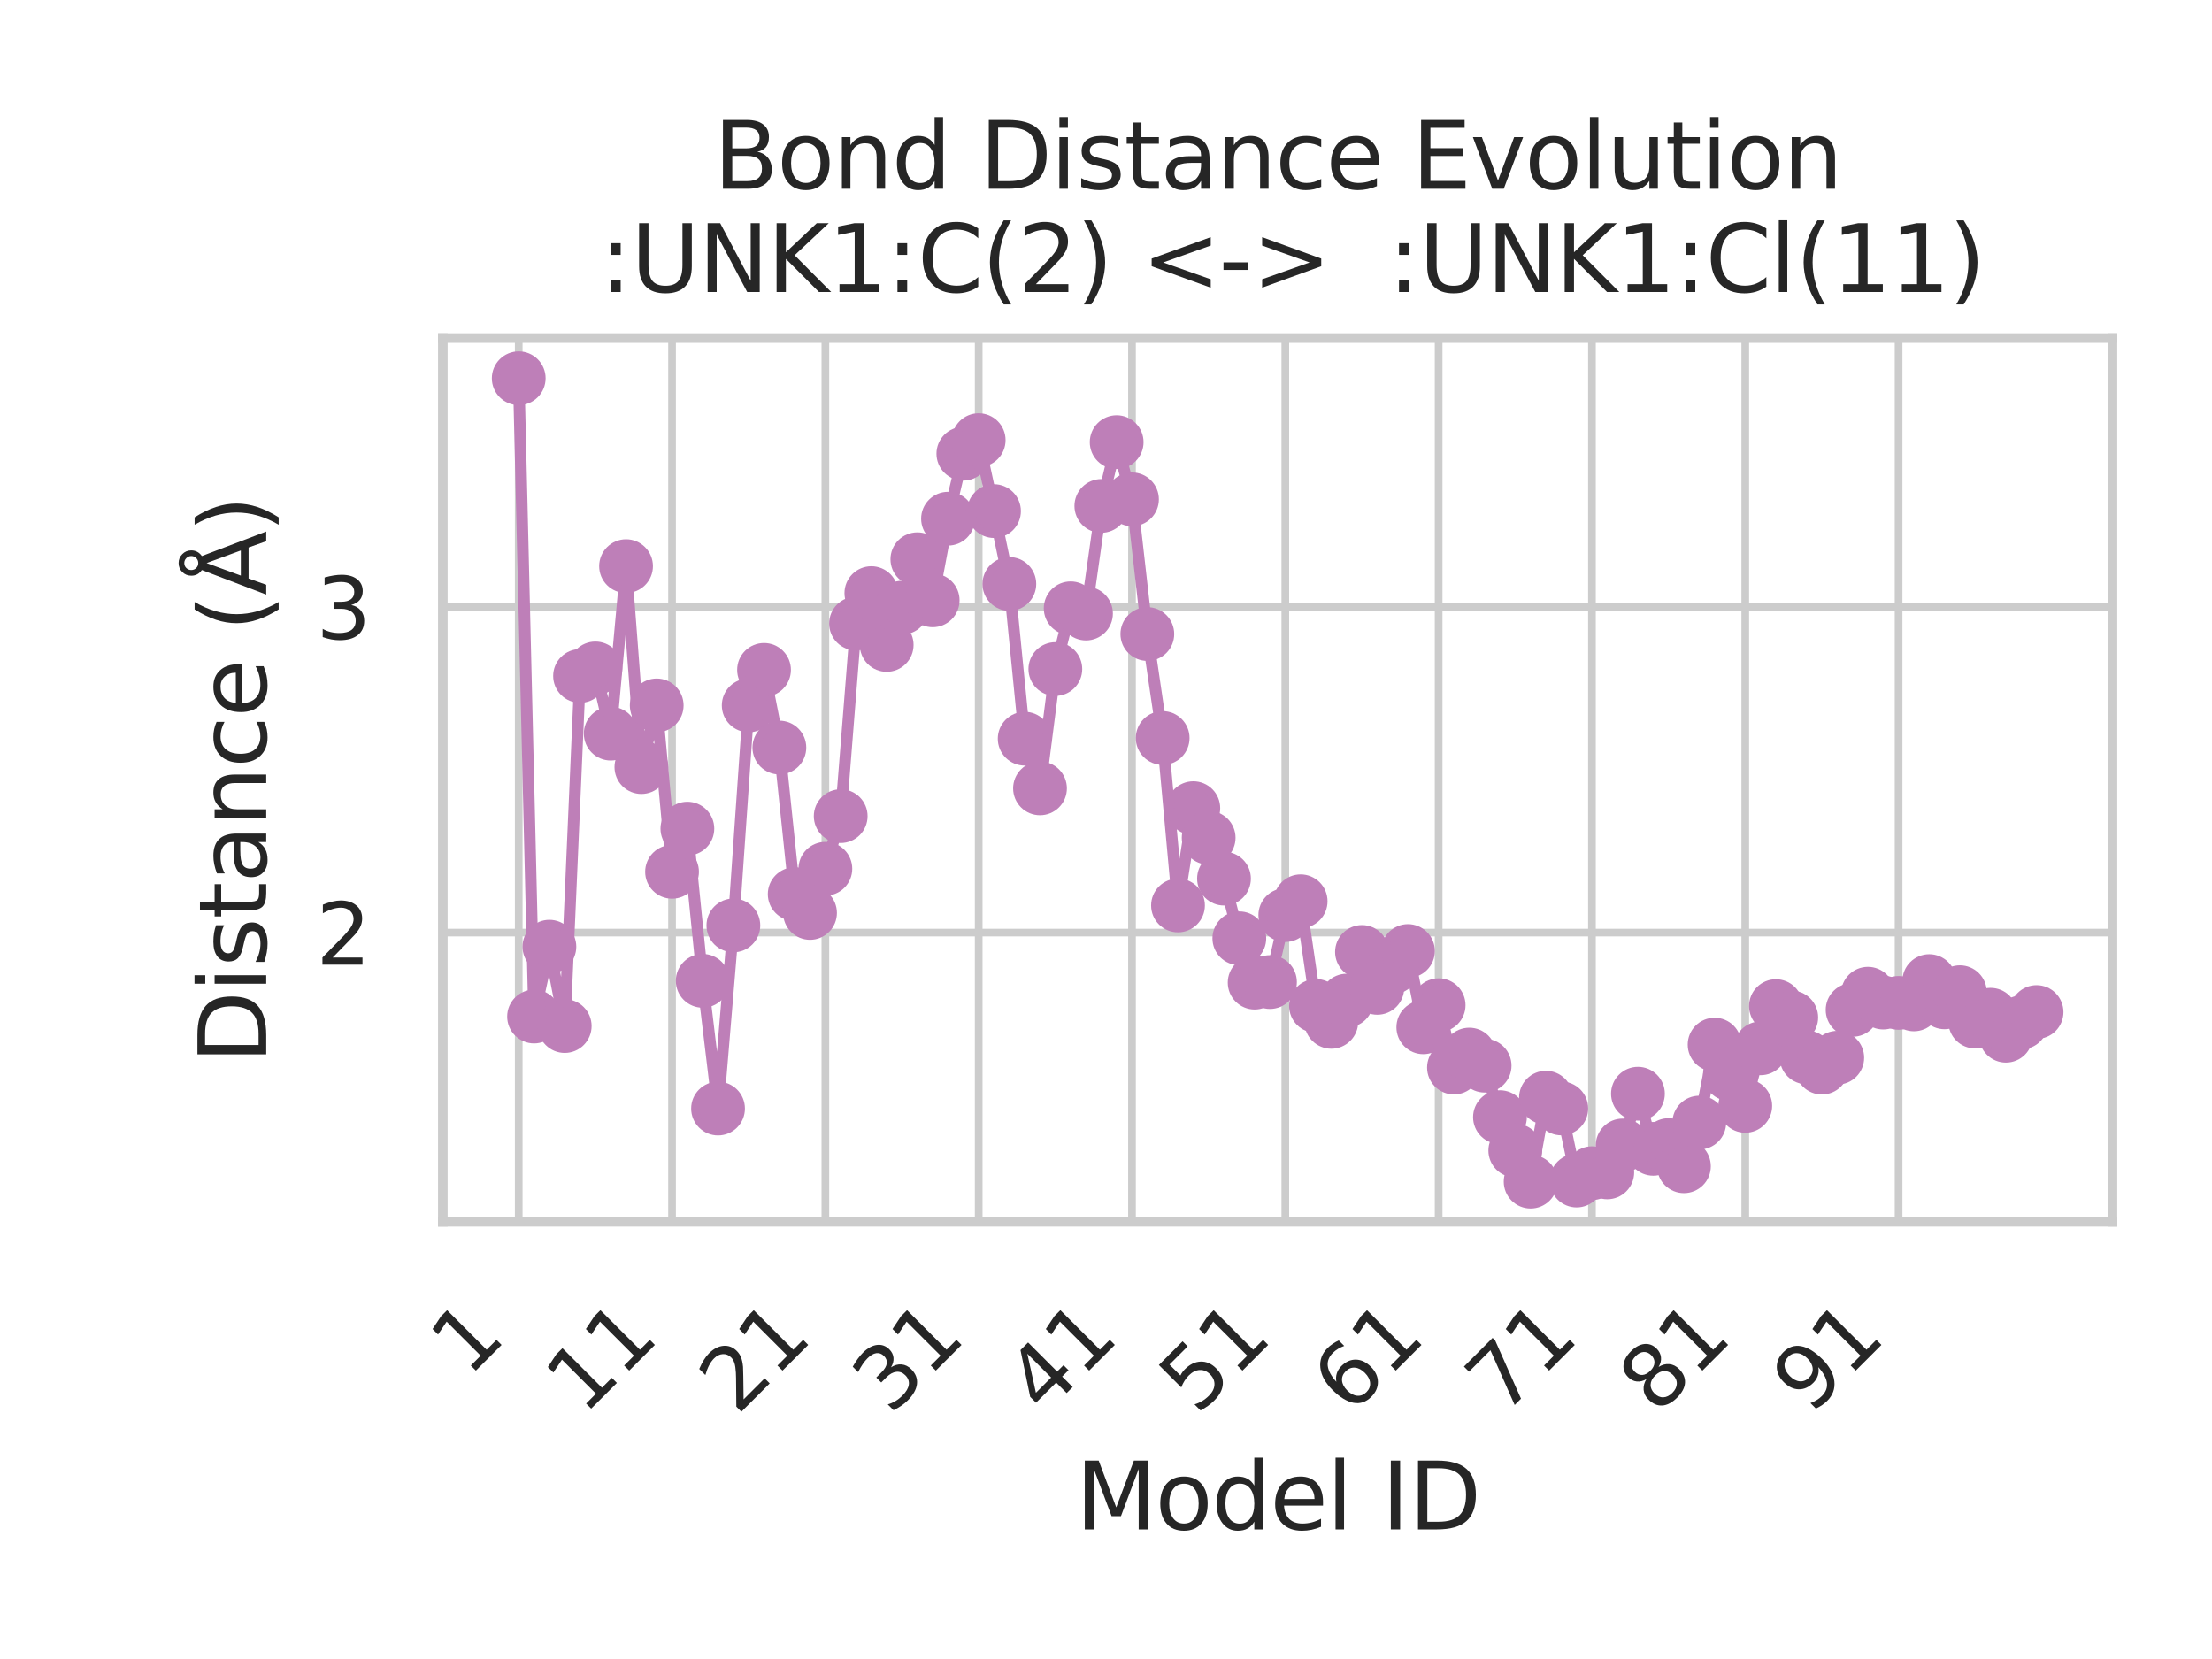 <?xml version="1.0" encoding="utf-8" standalone="no"?>
<!DOCTYPE svg PUBLIC "-//W3C//DTD SVG 1.1//EN"
  "http://www.w3.org/Graphics/SVG/1.1/DTD/svg11.dtd">
<svg xmlns:xlink="http://www.w3.org/1999/xlink" width="288pt" height="216pt" viewBox="0 0 288 216" xmlns="http://www.w3.org/2000/svg" version="1.1">
 <defs>
  <style type="text/css">*{stroke-linejoin: round; stroke-linecap: butt}</style>
 </defs>
 <g id="figure_1">
  <g id="patch_1">
   <path d="M 0 216 
L 288 216 
L 288 0 
L 0 0 
z
" style="fill: #ffffff"/>
  </g>
  <g id="axes_1">
   <g id="patch_2">
    <path d="M 57.656 159.079 
L 275.04 159.079 
L 275.04 44.016 
L 57.656 44.016 
z
" style="fill: #ffffff"/>
   </g>
   <g id="matplotlib.axis_1">
    <g id="xtick_1">
     <g id="line2d_1">
      <path d="M 67.537 159.079 
L 67.537 44.016 
" clip-path="url(#p2a0c107ccd)" style="fill: none; stroke: #cccccc; stroke-linecap: round"/>
     </g>
     <g id="text_1">
      <!-- 1 -->
      <g style="fill: #262626" transform="translate(60.971 179.438) rotate(-45) scale(0.11 -0.11)">
       <defs>
        <path id="DejaVuSans-31" d="M 794 531 
L 1825 531 
L 1825 4091 
L 703 3866 
L 703 4441 
L 1819 4666 
L 2450 4666 
L 2450 531 
L 3481 531 
L 3481 0 
L 794 0 
L 794 531 
z
" transform="scale(0.016)"/>
       </defs>
       <use xlink:href="#DejaVuSans-31"/>
      </g>
     </g>
    </g>
    <g id="xtick_2">
     <g id="line2d_2">
      <path d="M 87.499 159.079 
L 87.499 44.016 
" clip-path="url(#p2a0c107ccd)" style="fill: none; stroke: #cccccc; stroke-linecap: round"/>
     </g>
     <g id="text_2">
      <!-- 11 -->
      <g style="fill: #262626" transform="translate(75.984 184.387) rotate(-45) scale(0.11 -0.11)">
       <use xlink:href="#DejaVuSans-31"/>
       <use xlink:href="#DejaVuSans-31" x="63.623"/>
      </g>
     </g>
    </g>
    <g id="xtick_3">
     <g id="line2d_3">
      <path d="M 107.461 159.079 
L 107.461 44.016 
" clip-path="url(#p2a0c107ccd)" style="fill: none; stroke: #cccccc; stroke-linecap: round"/>
     </g>
     <g id="text_3">
      <!-- 21 -->
      <g style="fill: #262626" transform="translate(95.946 184.387) rotate(-45) scale(0.11 -0.11)">
       <defs>
        <path id="DejaVuSans-32" d="M 1228 531 
L 3431 531 
L 3431 0 
L 469 0 
L 469 531 
Q 828 903 1448 1529 
Q 2069 2156 2228 2338 
Q 2531 2678 2651 2914 
Q 2772 3150 2772 3378 
Q 2772 3750 2511 3984 
Q 2250 4219 1831 4219 
Q 1534 4219 1204 4116 
Q 875 4013 500 3803 
L 500 4441 
Q 881 4594 1212 4672 
Q 1544 4750 1819 4750 
Q 2544 4750 2975 4387 
Q 3406 4025 3406 3419 
Q 3406 3131 3298 2873 
Q 3191 2616 2906 2266 
Q 2828 2175 2409 1742 
Q 1991 1309 1228 531 
z
" transform="scale(0.016)"/>
       </defs>
       <use xlink:href="#DejaVuSans-32"/>
       <use xlink:href="#DejaVuSans-31" x="63.623"/>
      </g>
     </g>
    </g>
    <g id="xtick_4">
     <g id="line2d_4">
      <path d="M 127.423 159.079 
L 127.423 44.016 
" clip-path="url(#p2a0c107ccd)" style="fill: none; stroke: #cccccc; stroke-linecap: round"/>
     </g>
     <g id="text_4">
      <!-- 31 -->
      <g style="fill: #262626" transform="translate(115.907 184.387) rotate(-45) scale(0.11 -0.11)">
       <defs>
        <path id="DejaVuSans-33" d="M 2597 2516 
Q 3050 2419 3304 2112 
Q 3559 1806 3559 1356 
Q 3559 666 3084 287 
Q 2609 -91 1734 -91 
Q 1441 -91 1130 -33 
Q 819 25 488 141 
L 488 750 
Q 750 597 1062 519 
Q 1375 441 1716 441 
Q 2309 441 2620 675 
Q 2931 909 2931 1356 
Q 2931 1769 2642 2001 
Q 2353 2234 1838 2234 
L 1294 2234 
L 1294 2753 
L 1863 2753 
Q 2328 2753 2575 2939 
Q 2822 3125 2822 3475 
Q 2822 3834 2567 4026 
Q 2313 4219 1838 4219 
Q 1578 4219 1281 4162 
Q 984 4106 628 3988 
L 628 4550 
Q 988 4650 1302 4700 
Q 1616 4750 1894 4750 
Q 2613 4750 3031 4423 
Q 3450 4097 3450 3541 
Q 3450 3153 3228 2886 
Q 3006 2619 2597 2516 
z
" transform="scale(0.016)"/>
       </defs>
       <use xlink:href="#DejaVuSans-33"/>
       <use xlink:href="#DejaVuSans-31" x="63.623"/>
      </g>
     </g>
    </g>
    <g id="xtick_5">
     <g id="line2d_5">
      <path d="M 147.384 159.079 
L 147.384 44.016 
" clip-path="url(#p2a0c107ccd)" style="fill: none; stroke: #cccccc; stroke-linecap: round"/>
     </g>
     <g id="text_5">
      <!-- 41 -->
      <g style="fill: #262626" transform="translate(135.869 184.387) rotate(-45) scale(0.11 -0.11)">
       <defs>
        <path id="DejaVuSans-34" d="M 2419 4116 
L 825 1625 
L 2419 1625 
L 2419 4116 
z
M 2253 4666 
L 3047 4666 
L 3047 1625 
L 3713 1625 
L 3713 1100 
L 3047 1100 
L 3047 0 
L 2419 0 
L 2419 1100 
L 313 1100 
L 313 1709 
L 2253 4666 
z
" transform="scale(0.016)"/>
       </defs>
       <use xlink:href="#DejaVuSans-34"/>
       <use xlink:href="#DejaVuSans-31" x="63.623"/>
      </g>
     </g>
    </g>
    <g id="xtick_6">
     <g id="line2d_6">
      <path d="M 167.346 159.079 
L 167.346 44.016 
" clip-path="url(#p2a0c107ccd)" style="fill: none; stroke: #cccccc; stroke-linecap: round"/>
     </g>
     <g id="text_6">
      <!-- 51 -->
      <g style="fill: #262626" transform="translate(155.831 184.387) rotate(-45) scale(0.11 -0.11)">
       <defs>
        <path id="DejaVuSans-35" d="M 691 4666 
L 3169 4666 
L 3169 4134 
L 1269 4134 
L 1269 2991 
Q 1406 3038 1543 3061 
Q 1681 3084 1819 3084 
Q 2600 3084 3056 2656 
Q 3513 2228 3513 1497 
Q 3513 744 3044 326 
Q 2575 -91 1722 -91 
Q 1428 -91 1123 -41 
Q 819 9 494 109 
L 494 744 
Q 775 591 1075 516 
Q 1375 441 1709 441 
Q 2250 441 2565 725 
Q 2881 1009 2881 1497 
Q 2881 1984 2565 2268 
Q 2250 2553 1709 2553 
Q 1456 2553 1204 2497 
Q 953 2441 691 2322 
L 691 4666 
z
" transform="scale(0.016)"/>
       </defs>
       <use xlink:href="#DejaVuSans-35"/>
       <use xlink:href="#DejaVuSans-31" x="63.623"/>
      </g>
     </g>
    </g>
    <g id="xtick_7">
     <g id="line2d_7">
      <path d="M 187.308 159.079 
L 187.308 44.016 
" clip-path="url(#p2a0c107ccd)" style="fill: none; stroke: #cccccc; stroke-linecap: round"/>
     </g>
     <g id="text_7">
      <!-- 61 -->
      <g style="fill: #262626" transform="translate(175.793 184.387) rotate(-45) scale(0.11 -0.11)">
       <defs>
        <path id="DejaVuSans-36" d="M 2113 2584 
Q 1688 2584 1439 2293 
Q 1191 2003 1191 1497 
Q 1191 994 1439 701 
Q 1688 409 2113 409 
Q 2538 409 2786 701 
Q 3034 994 3034 1497 
Q 3034 2003 2786 2293 
Q 2538 2584 2113 2584 
z
M 3366 4563 
L 3366 3988 
Q 3128 4100 2886 4159 
Q 2644 4219 2406 4219 
Q 1781 4219 1451 3797 
Q 1122 3375 1075 2522 
Q 1259 2794 1537 2939 
Q 1816 3084 2150 3084 
Q 2853 3084 3261 2657 
Q 3669 2231 3669 1497 
Q 3669 778 3244 343 
Q 2819 -91 2113 -91 
Q 1303 -91 875 529 
Q 447 1150 447 2328 
Q 447 3434 972 4092 
Q 1497 4750 2381 4750 
Q 2619 4750 2861 4703 
Q 3103 4656 3366 4563 
z
" transform="scale(0.016)"/>
       </defs>
       <use xlink:href="#DejaVuSans-36"/>
       <use xlink:href="#DejaVuSans-31" x="63.623"/>
      </g>
     </g>
    </g>
    <g id="xtick_8">
     <g id="line2d_8">
      <path d="M 207.27 159.079 
L 207.27 44.016 
" clip-path="url(#p2a0c107ccd)" style="fill: none; stroke: #cccccc; stroke-linecap: round"/>
     </g>
     <g id="text_8">
      <!-- 71 -->
      <g style="fill: #262626" transform="translate(195.754 184.387) rotate(-45) scale(0.11 -0.11)">
       <defs>
        <path id="DejaVuSans-37" d="M 525 4666 
L 3525 4666 
L 3525 4397 
L 1831 0 
L 1172 0 
L 2766 4134 
L 525 4134 
L 525 4666 
z
" transform="scale(0.016)"/>
       </defs>
       <use xlink:href="#DejaVuSans-37"/>
       <use xlink:href="#DejaVuSans-31" x="63.623"/>
      </g>
     </g>
    </g>
    <g id="xtick_9">
     <g id="line2d_9">
      <path d="M 227.232 159.079 
L 227.232 44.016 
" clip-path="url(#p2a0c107ccd)" style="fill: none; stroke: #cccccc; stroke-linecap: round"/>
     </g>
     <g id="text_9">
      <!-- 81 -->
      <g style="fill: #262626" transform="translate(215.716 184.387) rotate(-45) scale(0.11 -0.11)">
       <defs>
        <path id="DejaVuSans-38" d="M 2034 2216 
Q 1584 2216 1326 1975 
Q 1069 1734 1069 1313 
Q 1069 891 1326 650 
Q 1584 409 2034 409 
Q 2484 409 2743 651 
Q 3003 894 3003 1313 
Q 3003 1734 2745 1975 
Q 2488 2216 2034 2216 
z
M 1403 2484 
Q 997 2584 770 2862 
Q 544 3141 544 3541 
Q 544 4100 942 4425 
Q 1341 4750 2034 4750 
Q 2731 4750 3128 4425 
Q 3525 4100 3525 3541 
Q 3525 3141 3298 2862 
Q 3072 2584 2669 2484 
Q 3125 2378 3379 2068 
Q 3634 1759 3634 1313 
Q 3634 634 3220 271 
Q 2806 -91 2034 -91 
Q 1263 -91 848 271 
Q 434 634 434 1313 
Q 434 1759 690 2068 
Q 947 2378 1403 2484 
z
M 1172 3481 
Q 1172 3119 1398 2916 
Q 1625 2713 2034 2713 
Q 2441 2713 2670 2916 
Q 2900 3119 2900 3481 
Q 2900 3844 2670 4047 
Q 2441 4250 2034 4250 
Q 1625 4250 1398 4047 
Q 1172 3844 1172 3481 
z
" transform="scale(0.016)"/>
       </defs>
       <use xlink:href="#DejaVuSans-38"/>
       <use xlink:href="#DejaVuSans-31" x="63.623"/>
      </g>
     </g>
    </g>
    <g id="xtick_10">
     <g id="line2d_10">
      <path d="M 247.193 159.079 
L 247.193 44.016 
" clip-path="url(#p2a0c107ccd)" style="fill: none; stroke: #cccccc; stroke-linecap: round"/>
     </g>
     <g id="text_10">
      <!-- 91 -->
      <g style="fill: #262626" transform="translate(235.678 184.387) rotate(-45) scale(0.11 -0.11)">
       <defs>
        <path id="DejaVuSans-39" d="M 703 97 
L 703 672 
Q 941 559 1184 500 
Q 1428 441 1663 441 
Q 2288 441 2617 861 
Q 2947 1281 2994 2138 
Q 2813 1869 2534 1725 
Q 2256 1581 1919 1581 
Q 1219 1581 811 2004 
Q 403 2428 403 3163 
Q 403 3881 828 4315 
Q 1253 4750 1959 4750 
Q 2769 4750 3195 4129 
Q 3622 3509 3622 2328 
Q 3622 1225 3098 567 
Q 2575 -91 1691 -91 
Q 1453 -91 1209 -44 
Q 966 3 703 97 
z
M 1959 2075 
Q 2384 2075 2632 2365 
Q 2881 2656 2881 3163 
Q 2881 3666 2632 3958 
Q 2384 4250 1959 4250 
Q 1534 4250 1286 3958 
Q 1038 3666 1038 3163 
Q 1038 2656 1286 2365 
Q 1534 2075 1959 2075 
z
" transform="scale(0.016)"/>
       </defs>
       <use xlink:href="#DejaVuSans-39"/>
       <use xlink:href="#DejaVuSans-31" x="63.623"/>
      </g>
     </g>
    </g>
    <g id="text_11">
     <!-- Model ID -->
     <g style="fill: #262626" transform="translate(140.035 199.123) scale(0.12 -0.12)">
      <defs>
       <path id="DejaVuSans-4d" d="M 628 4666 
L 1569 4666 
L 2759 1491 
L 3956 4666 
L 4897 4666 
L 4897 0 
L 4281 0 
L 4281 4097 
L 3078 897 
L 2444 897 
L 1241 4097 
L 1241 0 
L 628 0 
L 628 4666 
z
" transform="scale(0.016)"/>
       <path id="DejaVuSans-6f" d="M 1959 3097 
Q 1497 3097 1228 2736 
Q 959 2375 959 1747 
Q 959 1119 1226 758 
Q 1494 397 1959 397 
Q 2419 397 2687 759 
Q 2956 1122 2956 1747 
Q 2956 2369 2687 2733 
Q 2419 3097 1959 3097 
z
M 1959 3584 
Q 2709 3584 3137 3096 
Q 3566 2609 3566 1747 
Q 3566 888 3137 398 
Q 2709 -91 1959 -91 
Q 1206 -91 779 398 
Q 353 888 353 1747 
Q 353 2609 779 3096 
Q 1206 3584 1959 3584 
z
" transform="scale(0.016)"/>
       <path id="DejaVuSans-64" d="M 2906 2969 
L 2906 4863 
L 3481 4863 
L 3481 0 
L 2906 0 
L 2906 525 
Q 2725 213 2448 61 
Q 2172 -91 1784 -91 
Q 1150 -91 751 415 
Q 353 922 353 1747 
Q 353 2572 751 3078 
Q 1150 3584 1784 3584 
Q 2172 3584 2448 3432 
Q 2725 3281 2906 2969 
z
M 947 1747 
Q 947 1113 1208 752 
Q 1469 391 1925 391 
Q 2381 391 2643 752 
Q 2906 1113 2906 1747 
Q 2906 2381 2643 2742 
Q 2381 3103 1925 3103 
Q 1469 3103 1208 2742 
Q 947 2381 947 1747 
z
" transform="scale(0.016)"/>
       <path id="DejaVuSans-65" d="M 3597 1894 
L 3597 1613 
L 953 1613 
Q 991 1019 1311 708 
Q 1631 397 2203 397 
Q 2534 397 2845 478 
Q 3156 559 3463 722 
L 3463 178 
Q 3153 47 2828 -22 
Q 2503 -91 2169 -91 
Q 1331 -91 842 396 
Q 353 884 353 1716 
Q 353 2575 817 3079 
Q 1281 3584 2069 3584 
Q 2775 3584 3186 3129 
Q 3597 2675 3597 1894 
z
M 3022 2063 
Q 3016 2534 2758 2815 
Q 2500 3097 2075 3097 
Q 1594 3097 1305 2825 
Q 1016 2553 972 2059 
L 3022 2063 
z
" transform="scale(0.016)"/>
       <path id="DejaVuSans-6c" d="M 603 4863 
L 1178 4863 
L 1178 0 
L 603 0 
L 603 4863 
z
" transform="scale(0.016)"/>
       <path id="DejaVuSans-20" transform="scale(0.016)"/>
       <path id="DejaVuSans-49" d="M 628 4666 
L 1259 4666 
L 1259 0 
L 628 0 
L 628 4666 
z
" transform="scale(0.016)"/>
       <path id="DejaVuSans-44" d="M 1259 4147 
L 1259 519 
L 2022 519 
Q 2988 519 3436 956 
Q 3884 1394 3884 2338 
Q 3884 3275 3436 3711 
Q 2988 4147 2022 4147 
L 1259 4147 
z
M 628 4666 
L 1925 4666 
Q 3281 4666 3915 4102 
Q 4550 3538 4550 2338 
Q 4550 1131 3912 565 
Q 3275 0 1925 0 
L 628 0 
L 628 4666 
z
" transform="scale(0.016)"/>
      </defs>
      <use xlink:href="#DejaVuSans-4d"/>
      <use xlink:href="#DejaVuSans-6f" x="86.279"/>
      <use xlink:href="#DejaVuSans-64" x="147.461"/>
      <use xlink:href="#DejaVuSans-65" x="210.938"/>
      <use xlink:href="#DejaVuSans-6c" x="272.461"/>
      <use xlink:href="#DejaVuSans-20" x="300.244"/>
      <use xlink:href="#DejaVuSans-49" x="332.031"/>
      <use xlink:href="#DejaVuSans-44" x="361.523"/>
     </g>
    </g>
   </g>
   <g id="matplotlib.axis_2">
    <g id="ytick_1">
     <g id="line2d_11">
      <path d="M 57.656 121.422 
L 275.04 121.422 
" clip-path="url(#p2a0c107ccd)" style="fill: none; stroke: #cccccc; stroke-linecap: round"/>
     </g>
     <g id="text_12">
      <!-- 2 -->
      <g style="fill: #262626" transform="translate(41.157 125.601) scale(0.11 -0.11)">
       <use xlink:href="#DejaVuSans-32"/>
      </g>
     </g>
    </g>
    <g id="ytick_2">
     <g id="line2d_12">
      <path d="M 57.656 79.015 
L 275.04 79.015 
" clip-path="url(#p2a0c107ccd)" style="fill: none; stroke: #cccccc; stroke-linecap: round"/>
     </g>
     <g id="text_13">
      <!-- 3 -->
      <g style="fill: #262626" transform="translate(41.157 83.194) scale(0.11 -0.11)">
       <use xlink:href="#DejaVuSans-33"/>
      </g>
     </g>
    </g>
    <g id="text_14">
     <!-- Distance (Å) -->
     <g style="fill: #262626" transform="translate(34.662 138.476) rotate(-90) scale(0.12 -0.12)">
      <defs>
       <path id="DejaVuSans-69" d="M 603 3500 
L 1178 3500 
L 1178 0 
L 603 0 
L 603 3500 
z
M 603 4863 
L 1178 4863 
L 1178 4134 
L 603 4134 
L 603 4863 
z
" transform="scale(0.016)"/>
       <path id="DejaVuSans-73" d="M 2834 3397 
L 2834 2853 
Q 2591 2978 2328 3040 
Q 2066 3103 1784 3103 
Q 1356 3103 1142 2972 
Q 928 2841 928 2578 
Q 928 2378 1081 2264 
Q 1234 2150 1697 2047 
L 1894 2003 
Q 2506 1872 2764 1633 
Q 3022 1394 3022 966 
Q 3022 478 2636 193 
Q 2250 -91 1575 -91 
Q 1294 -91 989 -36 
Q 684 19 347 128 
L 347 722 
Q 666 556 975 473 
Q 1284 391 1588 391 
Q 1994 391 2212 530 
Q 2431 669 2431 922 
Q 2431 1156 2273 1281 
Q 2116 1406 1581 1522 
L 1381 1569 
Q 847 1681 609 1914 
Q 372 2147 372 2553 
Q 372 3047 722 3315 
Q 1072 3584 1716 3584 
Q 2034 3584 2315 3537 
Q 2597 3491 2834 3397 
z
" transform="scale(0.016)"/>
       <path id="DejaVuSans-74" d="M 1172 4494 
L 1172 3500 
L 2356 3500 
L 2356 3053 
L 1172 3053 
L 1172 1153 
Q 1172 725 1289 603 
Q 1406 481 1766 481 
L 2356 481 
L 2356 0 
L 1766 0 
Q 1100 0 847 248 
Q 594 497 594 1153 
L 594 3053 
L 172 3053 
L 172 3500 
L 594 3500 
L 594 4494 
L 1172 4494 
z
" transform="scale(0.016)"/>
       <path id="DejaVuSans-61" d="M 2194 1759 
Q 1497 1759 1228 1600 
Q 959 1441 959 1056 
Q 959 750 1161 570 
Q 1363 391 1709 391 
Q 2188 391 2477 730 
Q 2766 1069 2766 1631 
L 2766 1759 
L 2194 1759 
z
M 3341 1997 
L 3341 0 
L 2766 0 
L 2766 531 
Q 2569 213 2275 61 
Q 1981 -91 1556 -91 
Q 1019 -91 701 211 
Q 384 513 384 1019 
Q 384 1609 779 1909 
Q 1175 2209 1959 2209 
L 2766 2209 
L 2766 2266 
Q 2766 2663 2505 2880 
Q 2244 3097 1772 3097 
Q 1472 3097 1187 3025 
Q 903 2953 641 2809 
L 641 3341 
Q 956 3463 1253 3523 
Q 1550 3584 1831 3584 
Q 2591 3584 2966 3190 
Q 3341 2797 3341 1997 
z
" transform="scale(0.016)"/>
       <path id="DejaVuSans-6e" d="M 3513 2113 
L 3513 0 
L 2938 0 
L 2938 2094 
Q 2938 2591 2744 2837 
Q 2550 3084 2163 3084 
Q 1697 3084 1428 2787 
Q 1159 2491 1159 1978 
L 1159 0 
L 581 0 
L 581 3500 
L 1159 3500 
L 1159 2956 
Q 1366 3272 1645 3428 
Q 1925 3584 2291 3584 
Q 2894 3584 3203 3211 
Q 3513 2838 3513 2113 
z
" transform="scale(0.016)"/>
       <path id="DejaVuSans-63" d="M 3122 3366 
L 3122 2828 
Q 2878 2963 2633 3030 
Q 2388 3097 2138 3097 
Q 1578 3097 1268 2742 
Q 959 2388 959 1747 
Q 959 1106 1268 751 
Q 1578 397 2138 397 
Q 2388 397 2633 464 
Q 2878 531 3122 666 
L 3122 134 
Q 2881 22 2623 -34 
Q 2366 -91 2075 -91 
Q 1284 -91 818 406 
Q 353 903 353 1747 
Q 353 2603 823 3093 
Q 1294 3584 2113 3584 
Q 2378 3584 2631 3529 
Q 2884 3475 3122 3366 
z
" transform="scale(0.016)"/>
       <path id="DejaVuSans-28" d="M 1984 4856 
Q 1566 4138 1362 3434 
Q 1159 2731 1159 2009 
Q 1159 1288 1364 580 
Q 1569 -128 1984 -844 
L 1484 -844 
Q 1016 -109 783 600 
Q 550 1309 550 2009 
Q 550 2706 781 3412 
Q 1013 4119 1484 4856 
L 1984 4856 
z
" transform="scale(0.016)"/>
       <path id="DejaVuSans-c5" d="M 2663 5081 
Q 2663 5278 2523 5417 
Q 2384 5556 2188 5556 
Q 1988 5556 1852 5420 
Q 1716 5284 1716 5081 
Q 1716 4884 1853 4746 
Q 1991 4609 2188 4609 
Q 2384 4609 2523 4746 
Q 2663 4884 2663 5081 
z
M 2188 4044 
L 1338 1722 
L 3041 1722 
L 2188 4044 
z
M 1716 4366 
Q 1525 4494 1428 4673 
Q 1331 4853 1331 5081 
Q 1331 5441 1579 5691 
Q 1828 5941 2188 5941 
Q 2544 5941 2795 5689 
Q 3047 5438 3047 5081 
Q 3047 4863 2948 4678 
Q 2850 4494 2663 4366 
L 4325 0 
L 3669 0 
L 3244 1197 
L 1141 1197 
L 716 0 
L 50 0 
L 1716 4366 
z
" transform="scale(0.016)"/>
       <path id="DejaVuSans-29" d="M 513 4856 
L 1013 4856 
Q 1481 4119 1714 3412 
Q 1947 2706 1947 2009 
Q 1947 1309 1714 600 
Q 1481 -109 1013 -844 
L 513 -844 
Q 928 -128 1133 580 
Q 1338 1288 1338 2009 
Q 1338 2731 1133 3434 
Q 928 4138 513 4856 
z
" transform="scale(0.016)"/>
      </defs>
      <use xlink:href="#DejaVuSans-44"/>
      <use xlink:href="#DejaVuSans-69" x="77.002"/>
      <use xlink:href="#DejaVuSans-73" x="104.785"/>
      <use xlink:href="#DejaVuSans-74" x="156.885"/>
      <use xlink:href="#DejaVuSans-61" x="196.094"/>
      <use xlink:href="#DejaVuSans-6e" x="257.373"/>
      <use xlink:href="#DejaVuSans-63" x="320.752"/>
      <use xlink:href="#DejaVuSans-65" x="375.732"/>
      <use xlink:href="#DejaVuSans-20" x="437.256"/>
      <use xlink:href="#DejaVuSans-28" x="469.043"/>
      <use xlink:href="#DejaVuSans-c5" x="508.057"/>
      <use xlink:href="#DejaVuSans-29" x="576.465"/>
     </g>
    </g>
   </g>
   <g id="line2d_13">
    <path d="M 67.537 49.246 
L 69.534 132.351 
L 71.53 123.257 
L 73.526 133.589 
L 75.522 88.008 
L 77.518 87.029 
L 79.514 95.517 
L 81.511 73.711 
L 83.507 99.875 
L 85.503 91.843 
L 87.499 113.508 
L 89.495 107.887 
L 91.491 127.703 
L 93.488 144.332 
L 95.484 120.488 
L 97.48 91.842 
L 99.476 87.218 
L 101.472 97.331 
L 103.469 116.413 
L 105.465 118.861 
L 107.461 113.113 
L 109.457 106.26 
L 111.453 81.183 
L 113.449 77.223 
L 115.446 83.97 
L 117.442 79.119 
L 119.438 72.815 
L 121.434 78.159 
L 123.43 67.533 
L 125.426 59.072 
L 127.423 57.306 
L 129.419 66.546 
L 131.415 76.029 
L 133.411 96.177 
L 135.407 102.643 
L 137.404 87.109 
L 139.4 79.198 
L 141.396 79.883 
L 143.392 65.872 
L 145.388 57.567 
L 147.384 65.013 
L 149.381 82.549 
L 151.377 96.089 
L 153.373 117.888 
L 155.369 105.221 
L 157.365 109.079 
L 159.362 114.394 
L 161.358 122.165 
L 163.354 127.935 
L 165.35 127.863 
L 167.346 119.146 
L 169.342 117.345 
L 171.339 130.966 
L 173.335 133.043 
L 175.331 130.279 
L 177.327 123.941 
L 179.323 128.62 
L 181.319 125.932 
L 183.316 123.82 
L 185.312 133.751 
L 187.308 130.875 
L 189.304 138.995 
L 191.3 137.305 
L 193.297 138.748 
L 195.293 145.452 
L 197.289 149.8 
L 199.285 153.849 
L 201.281 142.917 
L 203.277 144.316 
L 205.274 153.707 
L 207.27 152.75 
L 209.266 152.642 
L 211.262 149.139 
L 213.258 142.403 
L 215.254 149.577 
L 217.251 149.087 
L 219.247 151.845 
L 221.243 146.162 
L 223.239 136.01 
L 225.235 139.856 
L 227.232 143.981 
L 229.228 136.49 
L 231.224 130.995 
L 233.22 132.469 
L 235.216 137.67 
L 237.212 139.003 
L 239.209 137.715 
L 241.205 131.487 
L 243.201 129.382 
L 245.197 130.534 
L 247.193 130.577 
L 249.189 130.77 
L 251.186 127.739 
L 253.182 130.503 
L 255.178 129.185 
L 257.174 133.008 
L 259.17 132.119 
L 261.167 134.848 
L 263.163 133.118 
L 265.159 131.768 
" clip-path="url(#p2a0c107ccd)" style="fill: none; stroke: #be7fb8; stroke-width: 1.5; stroke-linecap: round"/>
    <defs>
     <path id="m552d39a5b9" d="M 0 3 
C 0.796 3 1.559 2.684 2.121 2.121 
C 2.684 1.559 3 0.796 3 0 
C 3 -0.796 2.684 -1.559 2.121 -2.121 
C 1.559 -2.684 0.796 -3 0 -3 
C -0.796 -3 -1.559 -2.684 -2.121 -2.121 
C -2.684 -1.559 -3 -0.796 -3 0 
C -3 0.796 -2.684 1.559 -2.121 2.121 
C -1.559 2.684 -0.796 3 0 3 
z
" style="stroke: #be7fb8"/>
    </defs>
    <g clip-path="url(#p2a0c107ccd)">
     <use xlink:href="#m552d39a5b9" x="67.537" y="49.246" style="fill: #be7fb8; stroke: #be7fb8"/>
     <use xlink:href="#m552d39a5b9" x="69.534" y="132.351" style="fill: #be7fb8; stroke: #be7fb8"/>
     <use xlink:href="#m552d39a5b9" x="71.53" y="123.257" style="fill: #be7fb8; stroke: #be7fb8"/>
     <use xlink:href="#m552d39a5b9" x="73.526" y="133.589" style="fill: #be7fb8; stroke: #be7fb8"/>
     <use xlink:href="#m552d39a5b9" x="75.522" y="88.008" style="fill: #be7fb8; stroke: #be7fb8"/>
     <use xlink:href="#m552d39a5b9" x="77.518" y="87.029" style="fill: #be7fb8; stroke: #be7fb8"/>
     <use xlink:href="#m552d39a5b9" x="79.514" y="95.517" style="fill: #be7fb8; stroke: #be7fb8"/>
     <use xlink:href="#m552d39a5b9" x="81.511" y="73.711" style="fill: #be7fb8; stroke: #be7fb8"/>
     <use xlink:href="#m552d39a5b9" x="83.507" y="99.875" style="fill: #be7fb8; stroke: #be7fb8"/>
     <use xlink:href="#m552d39a5b9" x="85.503" y="91.843" style="fill: #be7fb8; stroke: #be7fb8"/>
     <use xlink:href="#m552d39a5b9" x="87.499" y="113.508" style="fill: #be7fb8; stroke: #be7fb8"/>
     <use xlink:href="#m552d39a5b9" x="89.495" y="107.887" style="fill: #be7fb8; stroke: #be7fb8"/>
     <use xlink:href="#m552d39a5b9" x="91.491" y="127.703" style="fill: #be7fb8; stroke: #be7fb8"/>
     <use xlink:href="#m552d39a5b9" x="93.488" y="144.332" style="fill: #be7fb8; stroke: #be7fb8"/>
     <use xlink:href="#m552d39a5b9" x="95.484" y="120.488" style="fill: #be7fb8; stroke: #be7fb8"/>
     <use xlink:href="#m552d39a5b9" x="97.48" y="91.842" style="fill: #be7fb8; stroke: #be7fb8"/>
     <use xlink:href="#m552d39a5b9" x="99.476" y="87.218" style="fill: #be7fb8; stroke: #be7fb8"/>
     <use xlink:href="#m552d39a5b9" x="101.472" y="97.331" style="fill: #be7fb8; stroke: #be7fb8"/>
     <use xlink:href="#m552d39a5b9" x="103.469" y="116.413" style="fill: #be7fb8; stroke: #be7fb8"/>
     <use xlink:href="#m552d39a5b9" x="105.465" y="118.861" style="fill: #be7fb8; stroke: #be7fb8"/>
     <use xlink:href="#m552d39a5b9" x="107.461" y="113.113" style="fill: #be7fb8; stroke: #be7fb8"/>
     <use xlink:href="#m552d39a5b9" x="109.457" y="106.26" style="fill: #be7fb8; stroke: #be7fb8"/>
     <use xlink:href="#m552d39a5b9" x="111.453" y="81.183" style="fill: #be7fb8; stroke: #be7fb8"/>
     <use xlink:href="#m552d39a5b9" x="113.449" y="77.223" style="fill: #be7fb8; stroke: #be7fb8"/>
     <use xlink:href="#m552d39a5b9" x="115.446" y="83.97" style="fill: #be7fb8; stroke: #be7fb8"/>
     <use xlink:href="#m552d39a5b9" x="117.442" y="79.119" style="fill: #be7fb8; stroke: #be7fb8"/>
     <use xlink:href="#m552d39a5b9" x="119.438" y="72.815" style="fill: #be7fb8; stroke: #be7fb8"/>
     <use xlink:href="#m552d39a5b9" x="121.434" y="78.159" style="fill: #be7fb8; stroke: #be7fb8"/>
     <use xlink:href="#m552d39a5b9" x="123.43" y="67.533" style="fill: #be7fb8; stroke: #be7fb8"/>
     <use xlink:href="#m552d39a5b9" x="125.426" y="59.072" style="fill: #be7fb8; stroke: #be7fb8"/>
     <use xlink:href="#m552d39a5b9" x="127.423" y="57.306" style="fill: #be7fb8; stroke: #be7fb8"/>
     <use xlink:href="#m552d39a5b9" x="129.419" y="66.546" style="fill: #be7fb8; stroke: #be7fb8"/>
     <use xlink:href="#m552d39a5b9" x="131.415" y="76.029" style="fill: #be7fb8; stroke: #be7fb8"/>
     <use xlink:href="#m552d39a5b9" x="133.411" y="96.177" style="fill: #be7fb8; stroke: #be7fb8"/>
     <use xlink:href="#m552d39a5b9" x="135.407" y="102.643" style="fill: #be7fb8; stroke: #be7fb8"/>
     <use xlink:href="#m552d39a5b9" x="137.404" y="87.109" style="fill: #be7fb8; stroke: #be7fb8"/>
     <use xlink:href="#m552d39a5b9" x="139.4" y="79.198" style="fill: #be7fb8; stroke: #be7fb8"/>
     <use xlink:href="#m552d39a5b9" x="141.396" y="79.883" style="fill: #be7fb8; stroke: #be7fb8"/>
     <use xlink:href="#m552d39a5b9" x="143.392" y="65.872" style="fill: #be7fb8; stroke: #be7fb8"/>
     <use xlink:href="#m552d39a5b9" x="145.388" y="57.567" style="fill: #be7fb8; stroke: #be7fb8"/>
     <use xlink:href="#m552d39a5b9" x="147.384" y="65.013" style="fill: #be7fb8; stroke: #be7fb8"/>
     <use xlink:href="#m552d39a5b9" x="149.381" y="82.549" style="fill: #be7fb8; stroke: #be7fb8"/>
     <use xlink:href="#m552d39a5b9" x="151.377" y="96.089" style="fill: #be7fb8; stroke: #be7fb8"/>
     <use xlink:href="#m552d39a5b9" x="153.373" y="117.888" style="fill: #be7fb8; stroke: #be7fb8"/>
     <use xlink:href="#m552d39a5b9" x="155.369" y="105.221" style="fill: #be7fb8; stroke: #be7fb8"/>
     <use xlink:href="#m552d39a5b9" x="157.365" y="109.079" style="fill: #be7fb8; stroke: #be7fb8"/>
     <use xlink:href="#m552d39a5b9" x="159.362" y="114.394" style="fill: #be7fb8; stroke: #be7fb8"/>
     <use xlink:href="#m552d39a5b9" x="161.358" y="122.165" style="fill: #be7fb8; stroke: #be7fb8"/>
     <use xlink:href="#m552d39a5b9" x="163.354" y="127.935" style="fill: #be7fb8; stroke: #be7fb8"/>
     <use xlink:href="#m552d39a5b9" x="165.35" y="127.863" style="fill: #be7fb8; stroke: #be7fb8"/>
     <use xlink:href="#m552d39a5b9" x="167.346" y="119.146" style="fill: #be7fb8; stroke: #be7fb8"/>
     <use xlink:href="#m552d39a5b9" x="169.342" y="117.345" style="fill: #be7fb8; stroke: #be7fb8"/>
     <use xlink:href="#m552d39a5b9" x="171.339" y="130.966" style="fill: #be7fb8; stroke: #be7fb8"/>
     <use xlink:href="#m552d39a5b9" x="173.335" y="133.043" style="fill: #be7fb8; stroke: #be7fb8"/>
     <use xlink:href="#m552d39a5b9" x="175.331" y="130.279" style="fill: #be7fb8; stroke: #be7fb8"/>
     <use xlink:href="#m552d39a5b9" x="177.327" y="123.941" style="fill: #be7fb8; stroke: #be7fb8"/>
     <use xlink:href="#m552d39a5b9" x="179.323" y="128.62" style="fill: #be7fb8; stroke: #be7fb8"/>
     <use xlink:href="#m552d39a5b9" x="181.319" y="125.932" style="fill: #be7fb8; stroke: #be7fb8"/>
     <use xlink:href="#m552d39a5b9" x="183.316" y="123.82" style="fill: #be7fb8; stroke: #be7fb8"/>
     <use xlink:href="#m552d39a5b9" x="185.312" y="133.751" style="fill: #be7fb8; stroke: #be7fb8"/>
     <use xlink:href="#m552d39a5b9" x="187.308" y="130.875" style="fill: #be7fb8; stroke: #be7fb8"/>
     <use xlink:href="#m552d39a5b9" x="189.304" y="138.995" style="fill: #be7fb8; stroke: #be7fb8"/>
     <use xlink:href="#m552d39a5b9" x="191.3" y="137.305" style="fill: #be7fb8; stroke: #be7fb8"/>
     <use xlink:href="#m552d39a5b9" x="193.297" y="138.748" style="fill: #be7fb8; stroke: #be7fb8"/>
     <use xlink:href="#m552d39a5b9" x="195.293" y="145.452" style="fill: #be7fb8; stroke: #be7fb8"/>
     <use xlink:href="#m552d39a5b9" x="197.289" y="149.8" style="fill: #be7fb8; stroke: #be7fb8"/>
     <use xlink:href="#m552d39a5b9" x="199.285" y="153.849" style="fill: #be7fb8; stroke: #be7fb8"/>
     <use xlink:href="#m552d39a5b9" x="201.281" y="142.917" style="fill: #be7fb8; stroke: #be7fb8"/>
     <use xlink:href="#m552d39a5b9" x="203.277" y="144.316" style="fill: #be7fb8; stroke: #be7fb8"/>
     <use xlink:href="#m552d39a5b9" x="205.274" y="153.707" style="fill: #be7fb8; stroke: #be7fb8"/>
     <use xlink:href="#m552d39a5b9" x="207.27" y="152.75" style="fill: #be7fb8; stroke: #be7fb8"/>
     <use xlink:href="#m552d39a5b9" x="209.266" y="152.642" style="fill: #be7fb8; stroke: #be7fb8"/>
     <use xlink:href="#m552d39a5b9" x="211.262" y="149.139" style="fill: #be7fb8; stroke: #be7fb8"/>
     <use xlink:href="#m552d39a5b9" x="213.258" y="142.403" style="fill: #be7fb8; stroke: #be7fb8"/>
     <use xlink:href="#m552d39a5b9" x="215.254" y="149.577" style="fill: #be7fb8; stroke: #be7fb8"/>
     <use xlink:href="#m552d39a5b9" x="217.251" y="149.087" style="fill: #be7fb8; stroke: #be7fb8"/>
     <use xlink:href="#m552d39a5b9" x="219.247" y="151.845" style="fill: #be7fb8; stroke: #be7fb8"/>
     <use xlink:href="#m552d39a5b9" x="221.243" y="146.162" style="fill: #be7fb8; stroke: #be7fb8"/>
     <use xlink:href="#m552d39a5b9" x="223.239" y="136.01" style="fill: #be7fb8; stroke: #be7fb8"/>
     <use xlink:href="#m552d39a5b9" x="225.235" y="139.856" style="fill: #be7fb8; stroke: #be7fb8"/>
     <use xlink:href="#m552d39a5b9" x="227.232" y="143.981" style="fill: #be7fb8; stroke: #be7fb8"/>
     <use xlink:href="#m552d39a5b9" x="229.228" y="136.49" style="fill: #be7fb8; stroke: #be7fb8"/>
     <use xlink:href="#m552d39a5b9" x="231.224" y="130.995" style="fill: #be7fb8; stroke: #be7fb8"/>
     <use xlink:href="#m552d39a5b9" x="233.22" y="132.469" style="fill: #be7fb8; stroke: #be7fb8"/>
     <use xlink:href="#m552d39a5b9" x="235.216" y="137.67" style="fill: #be7fb8; stroke: #be7fb8"/>
     <use xlink:href="#m552d39a5b9" x="237.212" y="139.003" style="fill: #be7fb8; stroke: #be7fb8"/>
     <use xlink:href="#m552d39a5b9" x="239.209" y="137.715" style="fill: #be7fb8; stroke: #be7fb8"/>
     <use xlink:href="#m552d39a5b9" x="241.205" y="131.487" style="fill: #be7fb8; stroke: #be7fb8"/>
     <use xlink:href="#m552d39a5b9" x="243.201" y="129.382" style="fill: #be7fb8; stroke: #be7fb8"/>
     <use xlink:href="#m552d39a5b9" x="245.197" y="130.534" style="fill: #be7fb8; stroke: #be7fb8"/>
     <use xlink:href="#m552d39a5b9" x="247.193" y="130.577" style="fill: #be7fb8; stroke: #be7fb8"/>
     <use xlink:href="#m552d39a5b9" x="249.189" y="130.77" style="fill: #be7fb8; stroke: #be7fb8"/>
     <use xlink:href="#m552d39a5b9" x="251.186" y="127.739" style="fill: #be7fb8; stroke: #be7fb8"/>
     <use xlink:href="#m552d39a5b9" x="253.182" y="130.503" style="fill: #be7fb8; stroke: #be7fb8"/>
     <use xlink:href="#m552d39a5b9" x="255.178" y="129.185" style="fill: #be7fb8; stroke: #be7fb8"/>
     <use xlink:href="#m552d39a5b9" x="257.174" y="133.008" style="fill: #be7fb8; stroke: #be7fb8"/>
     <use xlink:href="#m552d39a5b9" x="259.17" y="132.119" style="fill: #be7fb8; stroke: #be7fb8"/>
     <use xlink:href="#m552d39a5b9" x="261.167" y="134.848" style="fill: #be7fb8; stroke: #be7fb8"/>
     <use xlink:href="#m552d39a5b9" x="263.163" y="133.118" style="fill: #be7fb8; stroke: #be7fb8"/>
     <use xlink:href="#m552d39a5b9" x="265.159" y="131.768" style="fill: #be7fb8; stroke: #be7fb8"/>
    </g>
   </g>
   <g id="patch_3">
    <path d="M 57.656 159.079 
L 57.656 44.016 
" style="fill: none; stroke: #cccccc; stroke-width: 1.25; stroke-linejoin: miter; stroke-linecap: square"/>
   </g>
   <g id="patch_4">
    <path d="M 275.04 159.079 
L 275.04 44.016 
" style="fill: none; stroke: #cccccc; stroke-width: 1.25; stroke-linejoin: miter; stroke-linecap: square"/>
   </g>
   <g id="patch_5">
    <path d="M 57.656 159.079 
L 275.04 159.079 
" style="fill: none; stroke: #cccccc; stroke-width: 1.25; stroke-linejoin: miter; stroke-linecap: square"/>
   </g>
   <g id="patch_6">
    <path d="M 57.656 44.016 
L 275.04 44.016 
" style="fill: none; stroke: #cccccc; stroke-width: 1.25; stroke-linejoin: miter; stroke-linecap: square"/>
   </g>
   <g id="text_15">
    <!-- Bond Distance Evolution -->
    <g style="fill: #262626" transform="translate(92.924 24.579) scale(0.12 -0.12)">
     <defs>
      <path id="DejaVuSans-42" d="M 1259 2228 
L 1259 519 
L 2272 519 
Q 2781 519 3026 730 
Q 3272 941 3272 1375 
Q 3272 1813 3026 2020 
Q 2781 2228 2272 2228 
L 1259 2228 
z
M 1259 4147 
L 1259 2741 
L 2194 2741 
Q 2656 2741 2882 2914 
Q 3109 3088 3109 3444 
Q 3109 3797 2882 3972 
Q 2656 4147 2194 4147 
L 1259 4147 
z
M 628 4666 
L 2241 4666 
Q 2963 4666 3353 4366 
Q 3744 4066 3744 3513 
Q 3744 3084 3544 2831 
Q 3344 2578 2956 2516 
Q 3422 2416 3680 2098 
Q 3938 1781 3938 1306 
Q 3938 681 3513 340 
Q 3088 0 2303 0 
L 628 0 
L 628 4666 
z
" transform="scale(0.016)"/>
      <path id="DejaVuSans-45" d="M 628 4666 
L 3578 4666 
L 3578 4134 
L 1259 4134 
L 1259 2753 
L 3481 2753 
L 3481 2222 
L 1259 2222 
L 1259 531 
L 3634 531 
L 3634 0 
L 628 0 
L 628 4666 
z
" transform="scale(0.016)"/>
      <path id="DejaVuSans-76" d="M 191 3500 
L 800 3500 
L 1894 563 
L 2988 3500 
L 3597 3500 
L 2284 0 
L 1503 0 
L 191 3500 
z
" transform="scale(0.016)"/>
      <path id="DejaVuSans-75" d="M 544 1381 
L 544 3500 
L 1119 3500 
L 1119 1403 
Q 1119 906 1312 657 
Q 1506 409 1894 409 
Q 2359 409 2629 706 
Q 2900 1003 2900 1516 
L 2900 3500 
L 3475 3500 
L 3475 0 
L 2900 0 
L 2900 538 
Q 2691 219 2414 64 
Q 2138 -91 1772 -91 
Q 1169 -91 856 284 
Q 544 659 544 1381 
z
M 1991 3584 
L 1991 3584 
z
" transform="scale(0.016)"/>
     </defs>
     <use xlink:href="#DejaVuSans-42"/>
     <use xlink:href="#DejaVuSans-6f" x="68.604"/>
     <use xlink:href="#DejaVuSans-6e" x="129.785"/>
     <use xlink:href="#DejaVuSans-64" x="193.164"/>
     <use xlink:href="#DejaVuSans-20" x="256.641"/>
     <use xlink:href="#DejaVuSans-44" x="288.428"/>
     <use xlink:href="#DejaVuSans-69" x="365.43"/>
     <use xlink:href="#DejaVuSans-73" x="393.213"/>
     <use xlink:href="#DejaVuSans-74" x="445.312"/>
     <use xlink:href="#DejaVuSans-61" x="484.521"/>
     <use xlink:href="#DejaVuSans-6e" x="545.801"/>
     <use xlink:href="#DejaVuSans-63" x="609.18"/>
     <use xlink:href="#DejaVuSans-65" x="664.16"/>
     <use xlink:href="#DejaVuSans-20" x="725.684"/>
     <use xlink:href="#DejaVuSans-45" x="757.471"/>
     <use xlink:href="#DejaVuSans-76" x="820.654"/>
     <use xlink:href="#DejaVuSans-6f" x="879.834"/>
     <use xlink:href="#DejaVuSans-6c" x="941.016"/>
     <use xlink:href="#DejaVuSans-75" x="968.799"/>
     <use xlink:href="#DejaVuSans-74" x="1032.178"/>
     <use xlink:href="#DejaVuSans-69" x="1071.387"/>
     <use xlink:href="#DejaVuSans-6f" x="1099.17"/>
     <use xlink:href="#DejaVuSans-6e" x="1160.352"/>
    </g>
    <!--  :UNK1:C(2) &lt;-&gt;  :UNK1:Cl(11) -->
    <g style="fill: #262626" transform="translate(74.288 38.016) scale(0.12 -0.12)">
     <defs>
      <path id="DejaVuSans-3a" d="M 750 794 
L 1409 794 
L 1409 0 
L 750 0 
L 750 794 
z
M 750 3309 
L 1409 3309 
L 1409 2516 
L 750 2516 
L 750 3309 
z
" transform="scale(0.016)"/>
      <path id="DejaVuSans-55" d="M 556 4666 
L 1191 4666 
L 1191 1831 
Q 1191 1081 1462 751 
Q 1734 422 2344 422 
Q 2950 422 3222 751 
Q 3494 1081 3494 1831 
L 3494 4666 
L 4128 4666 
L 4128 1753 
Q 4128 841 3676 375 
Q 3225 -91 2344 -91 
Q 1459 -91 1007 375 
Q 556 841 556 1753 
L 556 4666 
z
" transform="scale(0.016)"/>
      <path id="DejaVuSans-4e" d="M 628 4666 
L 1478 4666 
L 3547 763 
L 3547 4666 
L 4159 4666 
L 4159 0 
L 3309 0 
L 1241 3903 
L 1241 0 
L 628 0 
L 628 4666 
z
" transform="scale(0.016)"/>
      <path id="DejaVuSans-4b" d="M 628 4666 
L 1259 4666 
L 1259 2694 
L 3353 4666 
L 4166 4666 
L 1850 2491 
L 4331 0 
L 3500 0 
L 1259 2247 
L 1259 0 
L 628 0 
L 628 4666 
z
" transform="scale(0.016)"/>
      <path id="DejaVuSans-43" d="M 4122 4306 
L 4122 3641 
Q 3803 3938 3442 4084 
Q 3081 4231 2675 4231 
Q 1875 4231 1450 3742 
Q 1025 3253 1025 2328 
Q 1025 1406 1450 917 
Q 1875 428 2675 428 
Q 3081 428 3442 575 
Q 3803 722 4122 1019 
L 4122 359 
Q 3791 134 3420 21 
Q 3050 -91 2638 -91 
Q 1578 -91 968 557 
Q 359 1206 359 2328 
Q 359 3453 968 4101 
Q 1578 4750 2638 4750 
Q 3056 4750 3426 4639 
Q 3797 4528 4122 4306 
z
" transform="scale(0.016)"/>
      <path id="DejaVuSans-3c" d="M 4684 3150 
L 1459 2003 
L 4684 863 
L 4684 294 
L 678 1747 
L 678 2266 
L 4684 3719 
L 4684 3150 
z
" transform="scale(0.016)"/>
      <path id="DejaVuSans-2d" d="M 313 2009 
L 1997 2009 
L 1997 1497 
L 313 1497 
L 313 2009 
z
" transform="scale(0.016)"/>
      <path id="DejaVuSans-3e" d="M 678 3150 
L 678 3719 
L 4684 2266 
L 4684 1747 
L 678 294 
L 678 863 
L 3897 2003 
L 678 3150 
z
" transform="scale(0.016)"/>
     </defs>
     <use xlink:href="#DejaVuSans-20"/>
     <use xlink:href="#DejaVuSans-3a" x="31.787"/>
     <use xlink:href="#DejaVuSans-55" x="65.479"/>
     <use xlink:href="#DejaVuSans-4e" x="138.672"/>
     <use xlink:href="#DejaVuSans-4b" x="213.477"/>
     <use xlink:href="#DejaVuSans-31" x="279.053"/>
     <use xlink:href="#DejaVuSans-3a" x="342.676"/>
     <use xlink:href="#DejaVuSans-43" x="376.367"/>
     <use xlink:href="#DejaVuSans-28" x="446.191"/>
     <use xlink:href="#DejaVuSans-32" x="485.205"/>
     <use xlink:href="#DejaVuSans-29" x="548.828"/>
     <use xlink:href="#DejaVuSans-20" x="587.842"/>
     <use xlink:href="#DejaVuSans-3c" x="619.629"/>
     <use xlink:href="#DejaVuSans-2d" x="703.418"/>
     <use xlink:href="#DejaVuSans-3e" x="739.502"/>
     <use xlink:href="#DejaVuSans-20" x="823.291"/>
     <use xlink:href="#DejaVuSans-20" x="855.078"/>
     <use xlink:href="#DejaVuSans-3a" x="886.865"/>
     <use xlink:href="#DejaVuSans-55" x="920.557"/>
     <use xlink:href="#DejaVuSans-4e" x="993.75"/>
     <use xlink:href="#DejaVuSans-4b" x="1068.555"/>
     <use xlink:href="#DejaVuSans-31" x="1134.131"/>
     <use xlink:href="#DejaVuSans-3a" x="1197.754"/>
     <use xlink:href="#DejaVuSans-43" x="1231.445"/>
     <use xlink:href="#DejaVuSans-6c" x="1301.27"/>
     <use xlink:href="#DejaVuSans-28" x="1329.053"/>
     <use xlink:href="#DejaVuSans-31" x="1368.066"/>
     <use xlink:href="#DejaVuSans-31" x="1431.689"/>
     <use xlink:href="#DejaVuSans-29" x="1495.312"/>
    </g>
   </g>
  </g>
 </g>
 <defs>
  <clipPath id="p2a0c107ccd">
   <rect x="57.656" y="44.016" width="217.384" height="115.063"/>
  </clipPath>
 </defs>
</svg>
